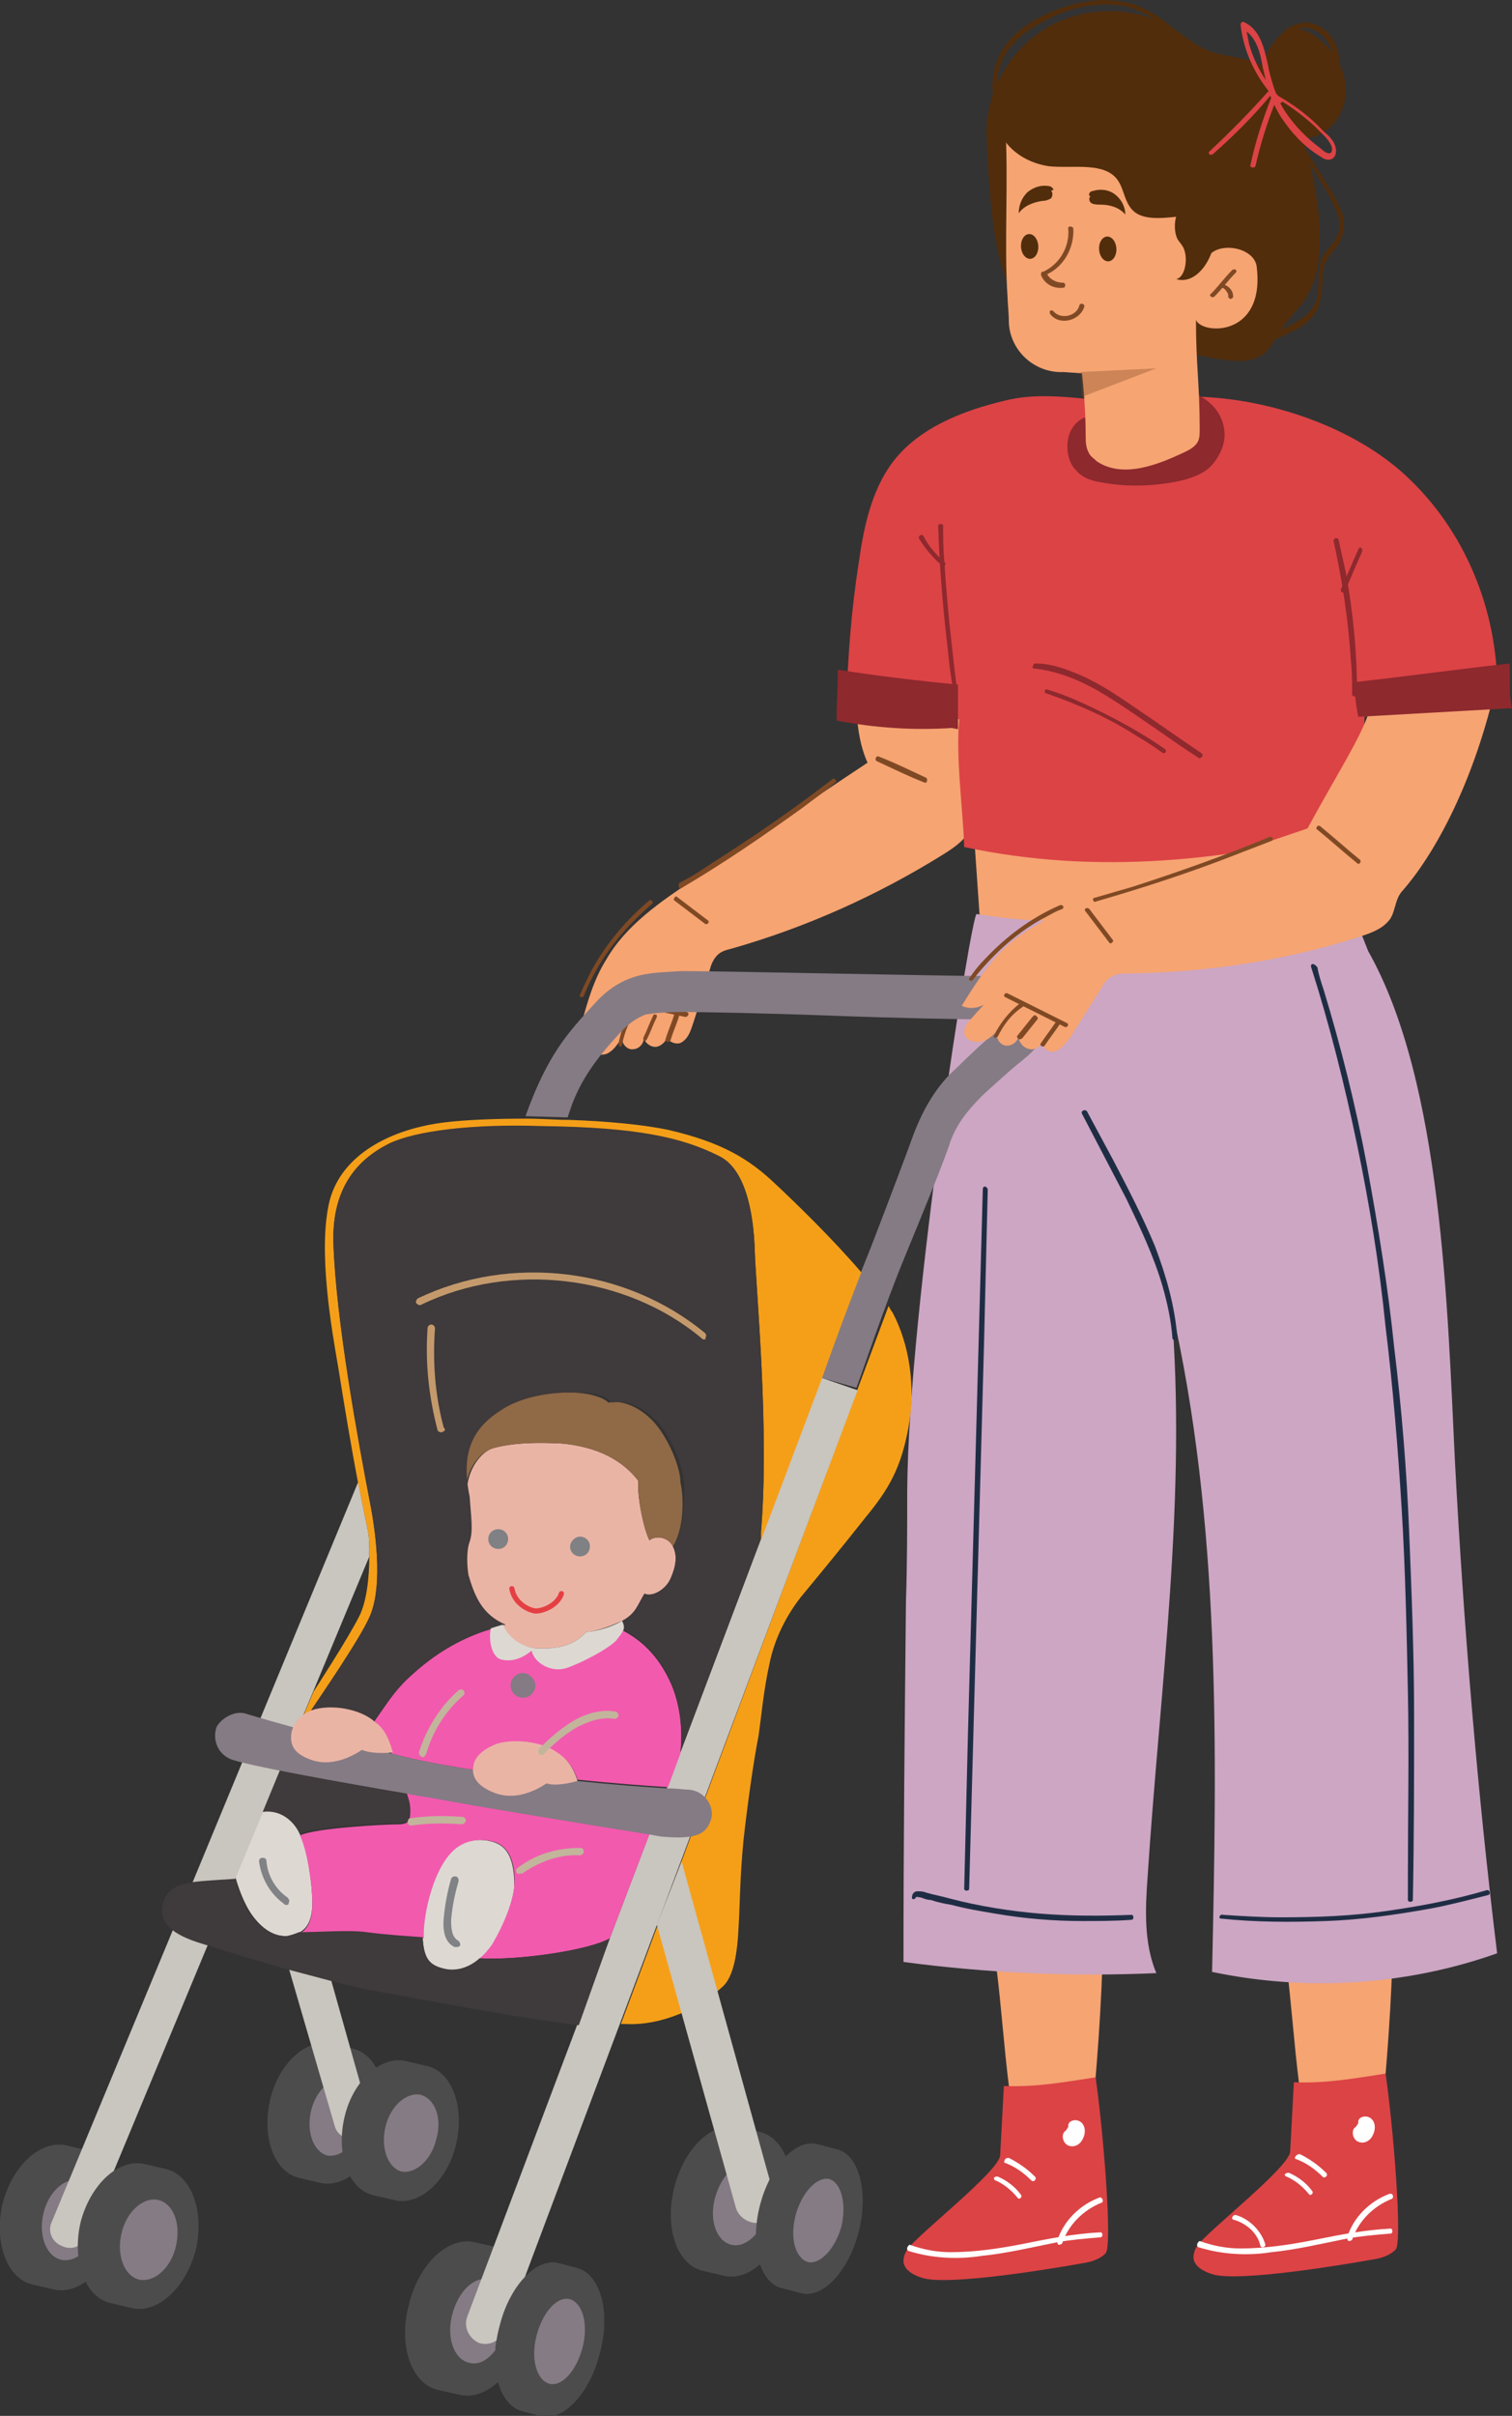 <svg xmlns="http://www.w3.org/2000/svg" width="122" height="194.8" style="overflow:visible;enable-background:new 0 0 122 194.8" xml:space="preserve">
    <rect width="100%" height="100%" fill="#333333" stroke="none"/>
    <style>
        .st0{fill:#f6a472}.st1{fill:#7f4924}.st2{fill:#dc4345}.st3{fill:#fff}.st4{fill:#512d0c}.st7{fill:#8e292e}.st8{fill:#1f2d44}.st10{fill:#f59f18}.st11{fill:#4d4c4c}.st12{fill:#857b84}.st13{fill:#c9c5bf}.st14{fill:#eab4a5}.st16{fill:#ddd9d2}.st17{fill:#808184}.st19{fill:#f25aae}.st20{fill:#3f3a3b}.st21{fill:#c2b59b}.st22{fill:#c49a6c}.st23{fill:#808285}
    </style>
    <path class="st0" d="M68.7 53.3c.6 3 .1 5.5 1.3 8.2-4.7 3.1-9.3 6.3-14 9.4-2.7 1.8-5.5 3.7-7.1 6.5-1 1.6-1.5 3.4-2 5.2 1.1.2 2.2-.7 2.3-1.8-.4.8-.9 1.7-1.3 2.5-.2.4-.4.8-.3 1.2.2.5 1 .7 1.5.4.5-.3.8-.8 1.1-1.3-.1.5.4 1.1.9 1 .5 0 1-.6.8-1.1 0 .5.6 1 1.1.9.5-.1 1-.7.8-1.2-.3.5.5 1.1 1.1.9.6-.3.8-.9 1-1.5.5-1.5.9-3 1.4-4.5.1-.4.3-.8.6-1.1.3-.3.7-.4 1.1-.5 6-1.7 11.8-4.3 17.1-7.6.8-.5 1.7-1.1 2.1-1.9.4-.8.4-1.7.4-2.6C78.5 59.9 79 54 77 50l-8.3 3.3z"/>
    <path class="st1" d="M50.2 84.2c.2-1 .6-2 1.3-2.9.1-.2-.2-.4-.3-.2-.7.9-1.1 2-1.3 3.1 0 .1.1.2.2.2 0 0 .1-.1.1-.2zM52.2 83.8c.3-.6.5-1.2.8-1.8 0-.1 0-.2-.1-.2s-.2 0-.2.1c-.3.6-.5 1.2-.8 1.8 0 .1 0 .2.1.2.1.1.1 0 .2-.1zM54.1 83.9c.2-.7.5-1.3.7-2 .1-.2-.3-.3-.4-.1-.2.7-.5 1.3-.7 2-.1.2.3.3.4.1z"/>
    <path class="st1" d="M50 80.9c1.8.4 3.5.7 5.3 1.1.2 0 .4-.3.1-.4-1.8-.4-3.5-.7-5.3-1.1-.2 0-.3.4-.1.4zM54.4 72.6c.8.6 1.7 1.3 2.5 1.9.2.1.4-.2.2-.3-.8-.6-1.7-1.3-2.5-1.9-.1-.1-.3.2-.2.3zM70.8 61.4c1.3.6 2.5 1.2 3.8 1.7.2.1.3-.3.1-.4-1.3-.6-2.5-1.2-3.8-1.7-.2-.1-.4.3-.1.4zM55 71.6c3.4-2 6.6-4.2 9.8-6.5.9-.7 1.8-1.3 2.6-2 .2-.1-.1-.4-.2-.3-3.1 2.4-6.3 4.6-9.6 6.7-.9.6-1.8 1.2-2.8 1.7-.1.2 0 .6.2.4zM47.1 80.3c.9-2.2 2.3-4.3 4-6 .5-.5 1-1 1.5-1.4.2-.2-.1-.4-.2-.3-1.9 1.6-3.5 3.5-4.7 5.7-.3.6-.6 1.2-.9 1.9-.1.2.2.3.3.1z"/>
    <path class="st0" d="M89 156.5c-.1 5.2-.5 10.3-1 15.5-2 .1-3.9.2-5.9.3-1.2-5.2-1.2-12.6-2.4-17.8 3.4-.2 5.7 2.1 9.1 2.5l.2-.5z"/>
    <path class="st2" d="M88.4 167.5c-2.6.4-4.8.8-7.4.7-.1 1.9-.2 3.7-.3 5.6-.1 1.3-6.8 6.5-7.5 7.6-.2.3-.3.6-.3 1 .1.7.9 1.1 1.6 1.3 2.2.6 10.6-.8 12.8-1.2.7-.1 1.4-.3 1.9-.8.6-.5-.2-10.1-.8-14.2z"/>
    <path class="st3" d="M73.3 181.5c1.9.6 4 .7 5.9.4 2-.2 4.1-.7 6.1-1.1 1.1-.2 2.3-.3 3.5-.4.2 0 .2-.4 0-.4-2.1.1-4.1.5-6.1.9s-4 .7-6 .7c-1.1 0-2.2-.2-3.3-.6-.2.1-.3.4-.1.5z"/>
    <path class="st3" d="M88.7 177.2c-1.6.6-2.9 1.9-3.4 3.5 0 .1 0 .2.1.3.1 0 .2 0 .3-.1.5-1.5 1.7-2.7 3.2-3.3.2-.1 0-.5-.2-.4zM80.3 175.8c.7.3 1.3.8 1.8 1.4.1.2.4 0 .3-.2-.5-.7-1.2-1.2-1.9-1.5-.1 0-.2 0-.3.1 0 0 0 .2.1.2zM81.1 174.4c.8.3 1.5.8 2.1 1.4.1.1.2.1.3 0 .1-.1.1-.2 0-.3-.6-.6-1.3-1.1-2.1-1.5-.1 0-.2 0-.3.1-.1.2-.1.3 0 .3zM86 171.8c-.4.2-.3 1 .2 1.2.5.2 1-.1 1.2-.6.2-.4.2-1-.2-1.3-.4-.3-1.1-.1-1 .4l-.2.3z"/>
    <path class="st0" d="M112.4 156.2c-.1 5.2-.5 10.3-1 15.5-2 .1-3.9.2-5.9.3-1.2-5.2-1.2-12.6-2.4-17.8 3.4-.2 5.7 2.1 9.1 2.5l.2-.5z"/>
    <path class="st4" d="M82.6 24.1c-2.8-.6-2.9-12.2-3-13.2-.1-3.6 2-7.1 5.1-8.8 3.1-1.7 7.2-1.6 10.1.3.8.5 1.6 1.2 2.5 1.6 1.6.7 3.6.5 5 1.6.9.7 1.5 1.8 1.9 2.9 1.1 2.8 1.9 5.8 2.2 8.8.2 2.4.2 5-1.2 7-.6.8-1.3 1.5-1.9 2.4-.4.6-.7 1.3-1.3 1.8-1.1.9-2.6.6-4 .4l-4.5-.9-10.9-3.9z"/>
    <path class="st0" d="M78.5 65.7c.2 3.6.5 7.1.7 10.7 3.9 1 7.9 0 11.9-.8 4.8-.9 9.7-1.4 14.6-1.4.2 0 .5 0 .7-.2.2-.2.1-.4.1-.7-.3-3.5-.7-6.9-1-10.4-8.2 1.6-16.8-.2-25.1 1.1-.7.1-1.7.7-1.3 1.3l-.6.4z"/>
    <circle transform="rotate(-84.151 94.946 96.144)" cx="94.9" cy="96.1" style="fill:#006838" r="6.9"/>
    <path d="M108.5 71.9c-10.6-.1-17.6 3.8-29.7 1.8-.4-.1-5.5 31.8-5.6 46.5 0 3 0 5.9-.1 8.9-.1 9.7-.2 19.4-.2 29.1 6.8.9 13.6 1.2 20.4.9-1-2.4-.9-5.1-.7-7.8 1-15.3 3.2-30.7 1.9-46 4 17.5 3.7 35.7 3.3 53.7 7.6 1.6 15.7 1.1 23-1.5-1.6-13.1-2.7-26.4-3.4-39.6-.6-12.1-1-30.6-7-41.2l-1.9-4.8z" style="fill:#cca6c3"/>
    <path class="st2" d="M94.9 32c6.4-.3 14.4 2.2 19 6.8 4.6 4.5 7.1 11 6.9 17.5-3.6.5-7.1 1-10.7 1.5-.1 3-.1 5.9-.2 8.9-10.7 2.7-21.3 3.9-32.1 1.6-.1-3.1-.7-7.2-.4-10.3-3-.4-6-.8-9.1-1.2.1-3.8.4-7.7 1-11.5.4-2.8 1-5.7 2.7-8 2.1-2.8 5.7-4.2 9.1-5 3.6-.9 7.4.2 11.1.2l2.7-.5zM111.8 167.2c-2.6.4-4.8.8-7.4.7-.1 1.9-.2 3.7-.3 5.6-.1 1.3-6.8 6.5-7.5 7.6-.2.3-.3.6-.3 1 .1.7.9 1.1 1.6 1.3 2.2.6 10.6-.8 12.8-1.2.7-.1 1.4-.3 1.9-.8.6-.5-.2-10.1-.8-14.2z"/>
    <path class="st7" d="M77.3 58.8v-3.6c-3.2-.3-6.5-.7-9.7-1.2 0 1.4-.1 2.7-.1 4.1 3.1.6 6.2.8 9.3.6l.5.1z"/>
    <path class="st7" d="M77.2 55.5c-.4-3.4-.8-6.8-1-10.2-.1-1-.1-1.9-.1-2.9 0-.2-.4-.2-.4 0 .1 3.4.4 6.8.8 10.2.1 1 .2 1.9.4 2.9-.1.2.3.2.3 0z"/>
    <path class="st7" d="M74.2 43.5c.5.8 1.1 1.5 1.8 2.1.2.2.4-.1.2-.3-.7-.6-1.3-1.3-1.7-2.1-.2-.2-.5.1-.3.3zM87.8 33.6c-.7.1-1.4.8-1.6 1.7-.2.9 0 2 .6 2.6.6.7 1.4.9 2.1 1 2.1.4 4.2.3 6.2-.1.9-.2 1.8-.5 2.5-1.1.7-.7 1.3-1.8 1.2-2.9-.2-2.1-2-3.1-3.6-3.5-1.5-.3-3-.5-4.5-.3l-2.9 2.6z"/>
    <path class="st0" d="M81.1 10c.3 4.2-.1 9.8.2 14 0 .4.1 1.2.1 2 .1 2.3 2.1 4.1 4.4 4l1.5.1s.3 2.5.3 5c0 .5 0 1 .3 1.5.1.2.4.4.6.6 2.1 1.4 4.9.3 7.2-.8.4-.2.7-.4.9-.7.2-.3.2-.7.2-1.1 0-3.7-.3-5.1-.3-8.8.5 1.2 5.6 1.4 4.9-4.3-.2-1.6-3.2-2.1-4-.7.1-2.7-.3-7.5-.8-10.1L81.1 10z"/>
    <path class="st7" d="M83.4 53.9c1.9.2 3.6.9 5.2 1.8 1.7 1 3.4 2.2 5 3.3 1 .7 2 1.4 3.1 2.1.1.1.2 0 .3-.1.1-.1 0-.2-.1-.3-1.8-1.2-3.6-2.5-5.4-3.7-1.6-1.1-3.1-2.1-4.9-2.8-1-.4-2-.7-3-.7-.1 0-.2 0-.2.1-.1.1-.1.3 0 .3zM84.4 55.9c2.6.9 5.1 2 7.4 3.5.7.4 1.3.8 2 1.3.2.1.4-.1.2-.3-2.3-1.6-4.8-2.9-7.3-4-.7-.3-1.5-.6-2.2-.8-.2-.1-.3.2-.1.3zM107.6 43.6c.7 3.2 1.2 6.4 1.4 9.7.1.9.1 1.8.1 2.7 0 .2.4.2.4 0 0-3.3-.3-6.5-.9-9.8l-.6-2.7c-.1-.2-.4-.1-.4.1z"/>
    <path class="st7" d="M109.6 44.3c-.5 1.1-.9 2.1-1.4 3.2-.1.2.2.4.3.2.5-1.1.9-2.1 1.4-3.2.1-.3-.2-.5-.3-.2z"/>
    <path class="st4" d="M80.5 10.1c.4 1.7 2.1 3 4.1 3.3 1.8.2 4.1-.3 5.3.8.9.8.7 2.3 1.8 3 .8.5 2 .4 3 .3 1.1-.1 2.3-.3 3.4-.4.5-.1 1-.1 1.5-.1.7.1 1.4.3 1.8.7.2-3.1.2-6.5-2.4-8.7-.4-.4-.9-.7-1.2-1.2-.3-.4-.3-.9-.6-1.3-.4-.7-1.3-1.1-2.3-1.2-.9-.1-1.9 0-2.8.1-1.8.2-3.5.4-5.3.6-1.4.2-2.8.3-4 .9-1.2.6-2.2 1.6-2.2 2.8l-.1.4z"/>
    <path class="st4" d="M96.2 16c-.4.3-.8.5-1.1 1-.3.5-.4 1.3-.2 2 .1.4.4.6.6 1 .4.9.1 2.4-.6 2.5 1.5.5 3.1-1.4 3.2-3.9v-2.5c.1-.8.4-1.7.9-1.7L96.2 16zM101.5 6.6c.2-1.2.6-2.3 1.3-3.2.3-.4.7-.9 1.2-1 .8-.3 1.8.2 2.5.8 1.2 1 2.1 2.5 2.1 4.1 0 1.6-1 3.2-2.5 3.7s-3.4-.4-3.8-1.9l-.8-2.5z"/>
    <path class="st8" d="M73.9 153c0-.1.3 0 .4 0 .3.1.5.2.8.2.6.2 1.1.3 1.7.4 1.1.3 2.3.5 3.5.7 2.3.4 4.7.6 7 .6 1.3 0 2.7 0 4-.1.2 0 .2-.4 0-.4-2.5.1-4.9.1-7.4-.1-2.4-.2-4.9-.6-7.2-1.2-.7-.2-1.3-.3-2-.5-.2-.1-.5-.1-.7-.1-.2 0-.4.2-.4.4-.1.3.2.3.3.1zM98.5 154.7c2.8.3 5.7.3 8.5.2 2.8-.1 5.6-.5 8.4-1 1.6-.3 3.1-.7 4.7-1.1.2-.1.1-.4-.1-.4-2.7.8-5.4 1.3-8.2 1.7-2.8.4-5.6.5-8.4.5-1.6 0-3.2-.1-4.7-.2-.3-.1-.4.3-.2.3z"/>
    <path class="st8" d="M105.8 78c1.5 4.7 2.7 9.5 3.7 14.3 1 4.8 1.8 9.7 2.3 14.7.6 4.9 1 9.8 1.3 14.7.3 4.9.4 9.9.5 14.8.1 4.9 0 9.8 0 14.8v1.9c0 .2.4.2.4 0 .1-5 .1-9.9.1-14.9 0-4.9-.2-9.9-.4-14.8-.2-5-.6-9.9-1.2-14.8-.5-4.9-1.3-9.8-2.2-14.7-.9-4.8-2.1-9.6-3.5-14.2-.2-.6-.4-1.2-.5-1.8-.3-.4-.6-.3-.5 0zM87.3 89.8l3.6 6.9c1.1 2.3 2.2 4.6 2.9 7 .4 1.4.7 2.8.8 4.2 0 .2.4.2.4 0-.2-2.6-.9-5-1.8-7.4-1-2.4-2.2-4.7-3.4-7l-2.1-3.9c-.2-.2-.5 0-.4.2zM79.3 95.9l-.6 22-.6 22c-.1 4.1-.2 8.2-.3 12.4 0 .2.4.2.4 0l.6-22 .6-22c.1-4.1.2-8.2.3-12.4-.1-.3-.4-.3-.4 0z"/>
    <path class="st1" d="M98 23.9c.6-.6 1.1-1.3 1.7-1.9.2-.2-.1-.4-.3-.2-.6.6-1.1 1.3-1.7 1.9-.2.1.1.4.3.2z"/>
    <path class="st1" d="M98.6 23.2s.1 0 0 0c.1 0 .2.1.2.1l.1.1c.2.3.2.3.2.4v.1c0 .1.1.2.2.2s.2-.1.2-.2c0-.5-.4-.9-.9-1-.1 0-.2 0-.2.1.1.1.1.2.2.2z"/>
    <path style="opacity:.34;fill:#7f4924" d="m87.2 30 6.1-.3-6 2.3z"/>
    <path class="st1" d="M86.2 18.5c.1 1.4-.7 2.8-2 3.4-.2 0-.2.1-.2.3.3.7 1 1.1 1.8 1 .2 0 .2-.4 0-.4-.6 0-1.2-.3-1.4-.9 0 .1-.1.2-.1.3 1.5-.6 2.4-2.2 2.3-3.8-.1-.2-.5-.2-.4.1zM84.8 25.4c.8.9 2.4.4 2.7-.7 0-.2-.3-.3-.4-.1-.2.9-1.5 1.2-2.1.5-.1-.1-.2-.1-.3 0 0 .1 0 .2.1.3z"/>
    <ellipse transform="matrix(.998 -.059 .059 .998 -1.027 5.288)" class="st4" cx="89.4" cy="20.1" rx=".7" ry="1"/>
    <ellipse transform="matrix(.998 -.059 .059 .998 -1.028 4.915)" class="st4" cx="83.1" cy="19.9" rx=".7" ry="1"/>
    <path class="st4" d="M88 15.8c-.2.2-.1.5.1.6.2.1.5.1.7.1.7 0 1.5.2 2 .8 0-.6-.3-1.2-.8-1.6-.5-.4-1.2-.5-1.8-.3-.2 0-.4.2-.3.4h.1zM84.8 15.4c.2.1.1.5 0 .6-.2.1-.4.2-.7.2-.7.1-1.5.4-1.9 1 0-.6.2-1.2.7-1.7.5-.4 1.1-.6 1.7-.5.2 0 .4.2.4.3l-.2.1z"/>
    <path class="st2" d="M103.4 8c-1.2-1.2-2.1-2.7-2.6-4.4l-.3-1.5c-.1.1-.2.1-.3.2 1.2.6 1.5 2 1.7 3.2.2.7.3 1.4.5 2 .3.7.6 1.4 1 2 .8 1.2 1.8 2.3 3.1 3.1.3.2.6.4 1 .2.2-.1.3-.4.3-.6 0-.7-.5-1.2-1-1.6-1.2-1.3-2.7-2.4-4.3-3.2h-.2c-1.5 1.7-3.1 3.3-4.7 4.8-.2.2.1.4.3.2 1.7-1.5 3.3-3.1 4.7-4.8h-.2c1.4.7 2.6 1.6 3.7 2.6l.8.8c.2.2.4.5.5.7.1.2.1.5 0 .6-.2.2-.6-.1-.8-.3-1.1-.8-2.1-1.8-2.9-3-.4-.6-.7-1.3-.9-1.9-.2-.6-.4-1.3-.5-1.9-.3-1.3-.6-2.8-1.9-3.4-.1-.1-.3 0-.3.2.2 1.8.9 3.5 2 5 .3.4.6.8 1 1.1.2.4.5.1.3-.1z"/>
    <path class="st2" d="M102.6 7.8c-.7 1.8-1.3 3.6-1.7 5.5-.1.2.3.3.4.1.4-1.8 1-3.7 1.7-5.4 0-.3-.4-.4-.4-.2z"/>
    <path class="st4" d="M101 28.5c.8-.8 1.9-1.1 2.9-1.6 1-.4 1.9-1 2.4-2 .3-.6.3-1.3.4-2 0-.7 0-1.4.4-2 .3-.6.9-1 1.1-1.6.3-.7.3-1.4.1-2.1-.3-.8-.7-1.5-1.2-2.3-.5-.8-1-1.6-1.5-2.5-.1-.2-.4 0-.3.2.4.7.9 1.4 1.3 2.1.4.6.8 1.3 1.1 2 .3.6.5 1.4.3 2.1-.2.6-.7 1.1-1.1 1.6-.8 1.2-.3 2.6-.7 3.8-.3 1-1.3 1.6-2.2 2.1-1.1.5-2.3.9-3.2 1.8-.3.3 0 .6.2.4zM97.4 4.6l-2.1-1.8c-.6-.5-1.2-1-1.9-1.5-.7-.4-1.4-.8-2.1-1-.8-.2-1.6-.3-2.4-.3-1.6.1-3.2.5-4.6 1.2-1.3.6-2.6 1.5-3.4 2.8-.8 1.3-1.1 3.1-.5 4.6.1.2.5.1.4-.1-.6-1.3-.4-2.7.2-3.9.7-1.3 1.9-2.2 3.1-2.8C85.5 1 87 .5 88.5.4c.8-.1 1.5 0 2.3.1.7.2 1.4.5 2.1.9.7.5 1.4 1 2 1.6.7.6 1.5 1.3 2.2 1.9.2.1.5-.2.3-.3zM107.4 7.5c.7-1.4 1-3.1.1-4.4-.4-.6-.9-1-1.6-1.2-.6-.2-1.3 0-1.9.3-.6.4-1 1.1-.8 1.9 0 .2.4.2.4 0-.2-1.2 1.1-2.1 2.1-1.8 1.2.3 1.9 1.6 1.9 2.7 0 .8-.3 1.6-.6 2.4 0 .1.3.3.4.1z"/>
    <path class="st3" d="M96.7 181.2c1.9.6 4 .7 5.9.4 2-.2 4.1-.7 6.1-1.1 1.1-.2 2.3-.3 3.5-.4.2 0 .2-.4 0-.4-2.1.1-4.1.5-6.1.9s-4 .7-6 .7c-1.1 0-2.2-.2-3.3-.6-.2.1-.3.4-.1.5z"/>
    <path class="st3" d="M112.1 176.9c-1.6.6-2.9 1.9-3.4 3.5 0 .1 0 .2.1.3.1 0 .2 0 .3-.1.5-1.5 1.7-2.7 3.2-3.3.2-.1.1-.5-.2-.4zM99.6 179c1 .3 1.9 1.1 2.1 2.1.1.2.4.1.4-.1-.3-1.1-1.3-2.1-2.4-2.4-.3 0-.4.4-.1.4zM103.8 175.5c.7.3 1.3.8 1.8 1.4.1.2.4 0 .3-.2-.5-.7-1.2-1.2-1.9-1.5-.1 0-.2 0-.3.1-.1 0 0 .2.1.2zM104.6 174.1c.8.3 1.5.8 2.1 1.4.1.1.2.1.3 0 .1-.1.1-.2 0-.3-.6-.6-1.3-1.1-2.1-1.5-.1 0-.2 0-.3.1-.2.2-.1.3 0 .3zM109.4 171.5c-.4.2-.3 1 .2 1.2.5.2 1-.1 1.2-.6.2-.4.2-1-.2-1.3-.4-.3-1.1-.1-1 .4l-.2.3z"/>
    <path class="st10" d="M71.7 105.3c.1.2.2.4.3.5 1.4 2.6 1.9 6.1 1.3 9.3-.6 3.3-1.6 5-3.5 7.3-1.9 2.4-3.3 4.1-5.2 6.4-1.1 1.4-2.1 3.3-2.5 5.3-.5 2.2-.7 4.6-.9 5.9-.4 2-.9 5.6-1.2 8.3-.3 3-.3 5.4-.4 7-.1 2.2-.4 4.1-1.3 4.9-.9.8-1.7 1.4-3 2-1.4.6-3 1.1-4.9 1h-.3l21.6-57.9z"/>
    <path class="st11" d="M2.6 184.2c-2.1-.5-3.1-3.5-2.4-6.5.8-3.1 3.1-5.2 5.2-4.7l1.7.4c2.1.5 3.1 3.5 2.4 6.5-.8 3.1-3.1 5.2-5.2 4.7l-1.7-.4z"/>
    <path class="st12" d="M7.9 179.5c-.4 1.8-1.8 3-3 2.7-1.2-.3-1.8-2-1.4-3.7.4-1.8 1.8-3 3-2.7 1.3.3 1.9 2 1.4 3.7z"/>
    <path class="st11" d="M24.1 175.6c-2-.5-3-3.3-2.3-6.3.7-3 3-5 5-4.5l1.7.4c2 .5 3 3.3 2.3 6.3-.7 3-3 5-5 4.5l-1.7-.4z"/>
    <path class="st12" d="M29.2 171.2c-.4 1.7-1.7 2.8-2.8 2.6-1.1-.3-1.7-1.9-1.3-3.6.4-1.7 1.7-2.8 2.8-2.6 1.2.3 1.8 1.9 1.3 3.6z"/>
    <path class="st11" d="M35.3 192.7c-2.1-.5-3.2-3.6-2.3-6.9.8-3.3 3.2-5.5 5.3-5l1.8.4c2.1.5 3.2 3.6 2.3 6.9-.8 3.3-3.2 5.5-5.3 5l-1.8-.4z"/>
    <path class="st12" d="M40.8 187.7c-.5 1.9-1.8 3.2-3 2.8-1.2-.3-1.8-2.1-1.3-3.9.5-1.9 1.8-3.1 3-2.8 1.1.3 1.7 2 1.3 3.9z"/>
    <path class="st11" d="M56.7 183.1c-2.1-.5-3.1-3.5-2.3-6.7.8-3.2 3.1-5.4 5.2-4.9l1.7.4c2.1.5 3.1 3.5 2.3 6.7-.8 3.2-3.1 5.4-5.2 4.9l-1.7-.4z"/>
    <path class="st12" d="M62 178.2c-.5 1.8-1.8 3.1-3 2.8-1.2-.3-1.8-2-1.3-3.8.5-1.8 1.8-3.1 3-2.8 1.2.3 1.8 2 1.3 3.8z"/>
    <path class="st11" d="M42.1 194.4c-1.8-.5-2.7-3.5-1.8-6.8.8-3.3 3-5.6 4.8-5.1l1.5.4c1.8.5 2.7 3.5 1.8 6.8-.8 3.3-3 5.6-4.8 5.1l-1.5-.4z"/>
    <path class="st12" d="M47 189.3c-.5 1.9-1.7 3.2-2.7 2.9-1-.3-1.5-2-1-3.9s1.7-3.2 2.7-2.9c1 .3 1.5 2 1 3.9z"/>
    <path class="st11" d="M42.1 194.4c-1.8-.5-2.7-3.5-1.8-6.8.8-3.3 3-5.6 4.8-5.1l1.5.4c1.8.5 2.7 3.5 1.8 6.8-.8 3.3-3 5.6-4.8 5.1l-1.5-.4z"/>
    <path class="st12" d="M47 189.3c-.5 1.9-1.7 3.2-2.7 2.9-1-.3-1.5-2-1-3.9s1.7-3.2 2.7-2.9c1 .3 1.5 2 1 3.9z"/>
    <path class="st13" d="m55 150.1 7.5 27.1c.2.8-.3 1.7-1.1 2-.8.2-1.7-.3-2-1.1L53 155.2l2-5.1z"/>
    <path class="st13" d="m66.3 111.1-11.4 30.2-5.7 15-11.5 30.5c-.3.8.1 1.7.9 2.1.8.3 1.7-.1 2.1-.9l28.5-75.9-2.9-1z"/>
    <path class="st14" d="M37.7 120.7c.1 1.6.3 2.7 0 3.6-.3.8-.2 2.1-.1 2.7.5 1.7 1.1 3.2 3 4 .2.9 1.3 1.8 2.6 1.9 1.8.1 3.1-.2 4.1-1.3 1-.1 2-.5 2.9-.9 1.1-.6 1.2-1.2 1.8-2.2.6.3 1.7-.3 2.1-1.2.4-.9.6-1.8.2-2.6-.4-.8-1.4-.9-1.9-.5-.5-1-1-3.6-.9-4.8-1.7-2.2-4.2-2.8-6.1-3-1.9-.1-4-.1-5.7.4-1.1.4-2.2 2.1-2 3.9z"/>
    <path d="M54.3 124.7c-.4-.8-1.4-.9-1.9-.5-.5-1-1-3.6-.9-4.8-1.7-2.2-4.2-2.8-6.1-3-1.9-.1-4-.1-5.7.4-1.2.4-2.3 2.1-2.1 3.9-.8-3.8.4-5.7 2.7-7.1 1.9-1.2 4.7-1.4 6.2-1.3 1.5.1 2.3.5 2.6.8.8-.2 2.2.1 3.5 1.4 1.2 1.2 2.3 3.7 2.3 5 .3 1.3.3 3.7-.6 5.2z" style="fill:#906946"/>
    <path class="st16" d="M40 148.6c-1-.4-2.6-.4-3.7.8-1.6 1.7-2.3 5.4-2.2 6.9.1 1.4.4 2.2 1.6 2.5 1 .2 2.1 0 3-.8.4-.3.7-.7 1-1.1 1-1.7 1.7-3.5 1.8-4.8 0-1.4-.2-3-1.5-3.5zM21 146.1c-1.6.3-2.5 1.2-2.4 3 .1 1.8.9 4.2 1.8 5.4.9 1.2 1.9 1.7 2.9 1.6.3 0 .6-.1.9-.3.7-.4 1-1.2 1-2.4 0-1.5-.4-4.3-1-5.5-.5-1.2-1.7-2.1-3.2-1.8z"/>
    <path class="st12" d="M66.3 111.1s2.4-6.7 4-10.6c1.5-3.9 2.9-7.6 3.4-9 .8-2.1 1.9-4 3.5-5.4 1-1 2.4-2.3 3.4-3.1.3-.2.5-.4.6-.6-.3-.1-.8-.2-1.6-.2-1.8 0-7.1-.1-12.4-.3-5.3-.2-10.6-.3-12-.3-1.5 0-2.5.1-3.1.2-.5.2-1.1.5-1.8 1.2-2.1 2.2-3.5 4.1-4.3 6.5l-.2.6-3.4-.1c1.8-5 3.4-6.7 5.6-9.1.9-1 1.9-1.7 3.1-2.1 1.2-.4 2.4-.4 3.9-.5 1.6 0 6.9.1 12.2.2 5.3.1 10.7.2 12.2.2 1.4 0 2.4.2 3.4.7.9.4 1.8 1.5 1.7 2.7 0 1.5-.9 2.5-2 3.4-.8.6-2.2 1.9-3.2 2.8-1.4 1.4-2.1 2.4-2.6 3.7-.5 1.6-2.2 5.7-3.8 9.6-1.6 3.9-3.3 9-3.8 10.3l-2.8-.8z"/>
    <path class="st13" d="M23.3 158.7c1.1.3 2.3.6 3.4.9l3.1 11c.2.8-.2 1.6-1 1.8-.8.2-1.6-.2-1.8-1l-3.7-12.7zM29.7 123.5c.1.5.1 1.2.1 2L7 180.3c-.3.8-1.2 1.2-2 .8-.8-.3-1.2-1.2-.8-2l9.8-23.6 14.9-36c.3 1.6.6 3 .8 4z"/>
    <path class="st17" d="M39.4 124.1c0 .5.4.8.8.8.5 0 .8-.4.8-.8 0-.5-.4-.8-.8-.8s-.8.3-.8.8zM46 124.7c0 .5.4.8.8.8.5 0 .8-.4.8-.8 0-.5-.4-.8-.8-.8s-.8.4-.8.8z"/>
    <path d="M41.3 128.1c.2 1.1 1.2 1.7 1.9 1.8.7 0 1.8-.5 2.1-1.4" style="fill:none;stroke:#e44044;stroke-width:.417;stroke-linecap:round;stroke-linejoin:round;stroke-miterlimit:10"/>
    <path class="st10" d="M29.7 123.5c.1.5.1 1.2.1 2 0 1.6-.2 3.6-.8 4.8-.9 1.8-3.7 6.1-3.7 6.1l-.8 1.9.6-.3c.8-1.2 3.9-5.7 4.7-7.5 1-2.2.7-6.1 0-9.6-.8-4.2-2.7-14.3-2.9-20.7-.1-4.3 1.9-6.6 4.5-7.9 2.1-1 6.6-1.6 12.4-1.4 7.6.1 11.2.9 14.2 2.4 2.1 1 2.8 4.4 2.9 7.6.1 3.2 1.2 14.4.5 22.7v.6l4.9-13s1.7-4.8 3.2-8.6c-2.3-2.7-5.4-5.7-6.9-7.1-2.2-2.1-4.4-3.4-8.7-4.4-1.9-.4-4.9-.7-8-.8-1.1 0-2.3-.1-3.4-.1-2.6 0-5 .1-6.6.3-4.2.5-8.3 2.5-9.3 6.3-1 4 .2 10.6.7 13.5.4 2.5 1 6.2 1.6 9.3.3 1.5.6 2.9.8 3.9z"/>
    <path class="st19" d="M49.2 156.3c-1.8 1-7.6 1.8-10.5 1.6.4-.3.7-.7 1-1.1 1-1.7 1.7-3.5 1.8-4.8.1-1.3-.2-2.9-1.4-3.4-1-.4-2.6-.4-3.7.8-1.6 1.7-2.3 5.4-2.2 6.9-1.4-.1-3-.2-4.5-.4-1.3-.2-4 0-5.5 0 .7-.4 1-1.2 1-2.4 0-1.5-.4-4.3-1-5.5 1.2-.6 6.8-.9 8-.9.9 0 .9-.5.9-1.1 0-.6-.2-1-.3-1.4 1 .2 1.8.3 2.3.4 3.1.6 13.6 2.3 17.3 2.9l-3.2 8.4zM46.6 143.5c2.9.3 5.6.5 7.3.6l1-2.7c.2-1.8 0-3.8-.7-5.5-.9-2.1-2.2-3.5-3.9-4.4.1-.2 0-.5-.1-.7-.9.5-1.9.8-2.9.9-1 1.1-2.3 1.4-4.1 1.3-1.2-.1-2.3-1-2.6-1.9-2.6.6-5.2 1.9-7.5 4-1.2 1.1-2.3 2.9-2.9 3.7.7.6 1.1 1.1 1.4 2.6 1.5.4 3 .7 4.1.9.7.1 1.6.3 2.5.4v-.2c.1-.8 1.1-1.5 1.9-1.8 1.3-.4 3.5-.2 4.7.6.8.4 1.4 1 1.8 2.2z"/>
    <path class="st20" d="M24.2 147.9c1.2-.6 6.8-.9 8-.9.9 0 .9-.5.9-1.1 0-.6-.2-1-.3-1.4-2.8-.5-7.1-1.2-10.2-1.8l-1.4 3.4c1.4-.2 2.5.7 3 1.8zM30.2 138.8c-.9-.8-2.9-1.4-4.7-1-.1 0-.2.1-.4.1.8-1.2 3.9-5.7 4.7-7.5 1-2.2.7-6.1 0-9.6-.8-4.2-2.7-14.3-2.9-20.7-.1-4.3 1.9-6.6 4.5-7.9 2.1-1 6.6-1.6 12.4-1.4 7.6.1 11.2.9 14.2 2.4 2.1 1 2.8 4.4 2.9 7.6.1 3.2 1.2 14.4.5 22.7v.6l-6.5 17.2c.2-1.8 0-3.8-.7-5.5-.9-2.1-2.2-3.5-3.9-4.4.1-.2 0-.5-.1-.7 1.1-.6 1.2-1.2 1.8-2.2.6.3 1.7-.3 2.1-1.2.4-.9.6-1.8.2-2.6 1-1.5.9-3.9.9-5.2-.1-1.3-1.1-3.8-2.3-5-1.3-1.3-2.7-1.6-3.5-1.4-.4-.4-1.1-.8-2.6-.8-1.5-.1-4.3.1-6.2 1.3-2.3 1.4-3.5 3.3-2.7 7.1.1 1.6.3 2.7 0 3.6-.3.8-.2 2.1-.1 2.7.5 1.7 1.1 3.2 3 4-2.6.6-5.2 1.9-7.5 4-1.4 1.2-2.6 3-3.1 3.8zM49.2 156.3c-1.8 1-7.6 1.8-10.5 1.6-.9.8-2 1.1-3 .8-1.2-.3-1.5-1-1.6-2.5-1.4-.1-3-.2-4.5-.4-1.3-.2-4 0-5.5 0-.2.1-.5.2-.9.3-.9.1-2-.4-2.9-1.6-.5-.7-1-1.9-1.3-3h-.1c-1.6.1-3.2.2-3.5.3-1.4.2-2.1.8-2.3 1.9-.2 1.1.4 2.1 2.8 2.9 2.2.7 4.8 1.5 7.3 2.2 1.1.3 2.3.6 3.4.9 1.5.4 2.8.7 4 .9 3.9.7 11 2.1 16.1 2.7l2.5-7z"/>
    <path class="st11" d="M30.1 177c-2-.5-3-3.3-2.3-6.3.7-3 3-5 5-4.5l1.7.4c2 .5 3 3.3 2.3 6.3-.7 3-3 5-5 4.5l-1.7-.4z"/>
    <path class="st12" d="M35.2 172.5c-.4 1.7-1.7 2.8-2.8 2.6-1.1-.3-1.7-1.9-1.3-3.6.4-1.7 1.7-2.8 2.8-2.6 1.2.3 1.8 1.9 1.3 3.6z"/>
    <path class="st11" d="M8.9 185.7c-2.1-.5-3.1-3.5-2.4-6.5.8-3.1 3.1-5.2 5.2-4.7l1.7.4c2.1.5 3.1 3.5 2.4 6.5-.8 3.1-3.1 5.2-5.2 4.7l-1.7-.4z"/>
    <path class="st12" d="M14.2 181.1c-.4 1.8-1.8 3-3 2.7-1.2-.3-1.8-2-1.4-3.7.4-1.8 1.8-3 3-2.7 1.2.3 1.8 1.9 1.4 3.7z"/>
    <path class="st11" d="M42.1 194.4c-1.8-.5-2.7-3.5-1.8-6.8.8-3.3 3-5.6 4.8-5.1l1.5.4c1.8.5 2.7 3.5 1.8 6.8-.8 3.3-3 5.6-4.8 5.1l-1.5-.4z"/>
    <path class="st12" d="M47 189.3c-.5 1.9-1.7 3.2-2.7 2.9-1-.3-1.5-2-1-3.9s1.7-3.2 2.7-2.9c1 .3 1.5 2 1 3.9z"/>
    <path class="st11" d="M63.1 184.5c-1.8-.4-2.6-3.4-1.8-6.6.8-3.2 2.9-5.5 4.7-5l1.5.4c1.8.4 2.6 3.4 1.8 6.6-.8 3.2-2.9 5.5-4.7 5l-1.5-.4z"/>
    <path class="st12" d="M67.9 179.5c-.5 1.8-1.7 3.1-2.7 2.9-1-.3-1.5-1.9-1-3.8.5-1.8 1.7-3.1 2.7-2.9 1 .3 1.4 2 1 3.8zM19.9 138.2c2.3.7 7.4 2.1 11.7 3.2 1.5.4 3 .7 4.1.9.7.1 1.6.3 2.5.4 2.5.3 5.5.6 8.3.9 2.9.3 5.6.5 7.3.6.8 0 1.4.1 1.6.1 1.5 0 2.4 1.5 1.9 2.6-.4 1.1-1.4 1.4-3.8 1.2-.2 0-.6-.1-1.2-.2-3.8-.6-14.2-2.3-17.3-2.9-.6-.1-1.4-.2-2.3-.4-4.7-.8-13.2-2.3-14.2-2.8-1.2-.6-1.3-1.9-1-2.6.5-.8 1.6-1.3 2.4-1z"/>
    <path class="st14" d="M30.2 138.8c-.9-.8-2.9-1.4-4.7-1-.8.2-1.8.8-2 2-.1.9.2 1.6 1.6 2.1 1.4.5 2.9 0 4.1-.8 1 .4 2.5.2 2.5.2-.4-1.4-.8-2-1.5-2.5zM44.8 141.2c-1.2-.8-3.4-1-4.7-.6-.8.3-1.8.9-1.9 1.8-.2.9.4 1.7 1.8 2.2 1.4.5 2.9 0 4.1-.8.9.3 2.5-.2 2.5-.2-.4-1.3-1-1.9-1.8-2.4z"/>
    <path class="st16" d="M39.6 131.3c-.2 1 .1 2.3.8 2.5 1.1.3 2-.3 2.5-.7.2 1 1.6 1.8 2.8 1.4 1.2-.4 3.3-1.5 4-2.2.3-.4.5-.6.6-.9.1-.2 0-.5-.1-.7-.9.5-1.9.8-2.9.9-1 1.1-2.3 1.4-4.1 1.3-1.2-.1-2.3-1-2.6-1.9-.4.1-.7.2-1 .3z"/>
    <path class="st12" d="M43.2 135.9c0 .5-.4 1-1 1-.5 0-1-.4-1-1 0-.5.4-1 1-1 .5 0 1 .5 1 1z"/>
    <path class="st0" d="M110.5 57.3c-.7 2.2-2.5 4.9-5 9.5-5.3 1.8-10.6 3.6-16 5.4-3.1 1-6.2 2.1-8.6 4.4-1.3 1.3-2.3 2.9-3.3 4.5 1 .5 2.3-.1 2.7-1.1-.6.7-1.3 1.4-1.9 2.1-.3.3-.6.7-.6 1.1 0 .6.7.9 1.3.8.6-.1 1-.5 1.4-.9-.2.5.1 1.1.6 1.2.5.1 1.1-.3 1.1-.9-.1.5.3 1.1.9 1.2.5.1 1.1-.4 1.1-.9-.4.4.2 1.2.8 1.1.6-.1 1-.7 1.4-1.2.8-1.3 1.7-2.7 2.5-4 .2-.4.5-.7.9-.9.4-.2.8-.2 1.2-.2 6.3-.1 12.5-1 18.5-2.9.9-.3 1.9-.6 2.5-1.3.6-.6.5-1.7 1.1-2.4 2.4-2.7 5.6-8.2 7.5-16.2l-10.1 1.6z"/>
    <path class="st1" d="M80.5 83.6c.5-1 1.1-1.8 2-2.4.2-.1-.1-.4-.2-.3-.9.7-1.6 1.6-2.1 2.6 0 .1 0 .2.1.2 0 0 .1-.1.2-.1zM82.5 83.7l1.2-1.5c.1-.1 0-.2-.1-.3-.1-.1-.2 0-.3.1l-1.2 1.5c-.1.1 0 .2.1.3.1 0 .2 0 .3-.1zM84.3 84.3c.4-.6.8-1.1 1.2-1.7.1-.2-.2-.4-.3-.2-.4.6-.8 1.1-1.2 1.7-.2.2.2.4.3.2z"/>
    <path class="st1" d="m81.1 80.4 4.8 2.4c.2.1.4-.2.2-.3l-4.8-2.4c-.2-.1-.4.2-.2.3zM87.6 73.5c.6.8 1.3 1.7 1.9 2.5.1.2.4-.1.3-.2-.6-.8-1.3-1.7-1.9-2.5-.2-.2-.5 0-.3.2zM106.3 66.9c1.1.9 2.1 1.8 3.2 2.7.2.2.4-.2.2-.3-1.1-.9-2.1-1.8-3.2-2.7-.2-.1-.4.2-.2.3zM88.4 72.7c3.8-1.1 7.5-2.3 11.1-3.7 1-.4 2.1-.8 3.1-1.2.2-.1.1-.4-.2-.3-3.6 1.5-7.3 2.8-11 4-1 .3-2.1.6-3.1.9-.2 0-.1.4.1.3zM78.5 79c1.5-1.9 3.3-3.6 5.4-4.8.6-.3 1.2-.7 1.8-.9.2-.1.1-.4-.2-.3-2.3 1-4.3 2.5-6 4.3-.5.5-.9 1-1.3 1.6-.1.1.2.3.3.1z"/>
    <path class="st7" d="M109.6 57.8c-.2-.9-.3-1.9-.3-2.8 4.5-.5 8-1 12.5-1.5.1 1.2-.1 2.4.2 3.6l-12.4.7z"/>
    <path class="st21" d="M34.1 141.7s-.1 0 0 0c-.2-.1-.3-.2-.3-.4.6-1.9 1.7-3.7 3.2-5 .1-.1.3-.1.4 0 .1.1.1.3 0 .4-1.4 1.2-2.5 2.9-3 4.7-.1.2-.2.3-.3.3zM43.7 141.5c-.1 0-.2 0-.2-.1-.1-.1-.1-.3 0-.4.8-.8 1.7-1.6 2.7-2.2.8-.5 2.1-1 3.4-.8.2 0 .3.2.3.3 0 .2-.2.3-.3.3-1.2-.2-2.3.3-3.1.7-1 .6-1.8 1.3-2.6 2.1 0 .1-.1.1-.2.1zM41.9 151.1c-.1 0-.2 0-.2-.1-.1-.1-.1-.3.1-.4 1.4-1.1 3.2-1.6 5-1.6.2 0 .3.1.3.3 0 .2-.2.3-.3.3-1.6-.1-3.3.5-4.7 1.5-.1-.1-.2 0-.2 0zM33.2 147.2c-.2 0-.3-.1-.3-.3 0-.2.1-.3.3-.3 1.4-.2 2.7-.2 4.1-.1.2 0 .3.2.3.3s-.2.3-.3.3c-1.4-.1-2.8-.1-4.1.1z"/>
    <path class="st22" d="M56.8 108c-.1 0-.1 0-.2-.1-6.1-5.1-15.4-6.2-22.6-2.7-.1.1-.3 0-.4-.1-.1-.1 0-.3.1-.4 7.5-3.6 16.8-2.5 23.2 2.8.1.1.1.3 0 .4.1.1 0 .1-.1.1zM35.6 115.5c-.1 0-.3-.1-.3-.2-.7-2.7-1-5.4-.8-8.2 0-.2.2-.3.3-.3.2 0 .3.2.3.3-.2 2.7 0 5.4.7 8 .2.2.1.3-.2.4.1 0 .1 0 0 0z"/>
    <path class="st23" d="M36.8 157h-.1c-.7-.3-1-1.1-.9-2.3.1-1.1.3-2.2.6-3.2.1-.2.2-.2.4-.2.2.1.2.2.2.4-.3 1-.5 2-.6 3.1 0 .5 0 1.4.6 1.7.1.1.2.3.1.4-.1.1-.2.1-.3.1zM23.1 153.6c-.1 0-.1 0-.2-.1-1.1-.8-1.8-2-2-3.4 0-.2.1-.3.3-.3.2 0 .3.1.3.3.1 1.2.8 2.3 1.7 2.9.1.1.2.3.1.4 0 .2-.1.2-.2.2z"/>
</svg>
